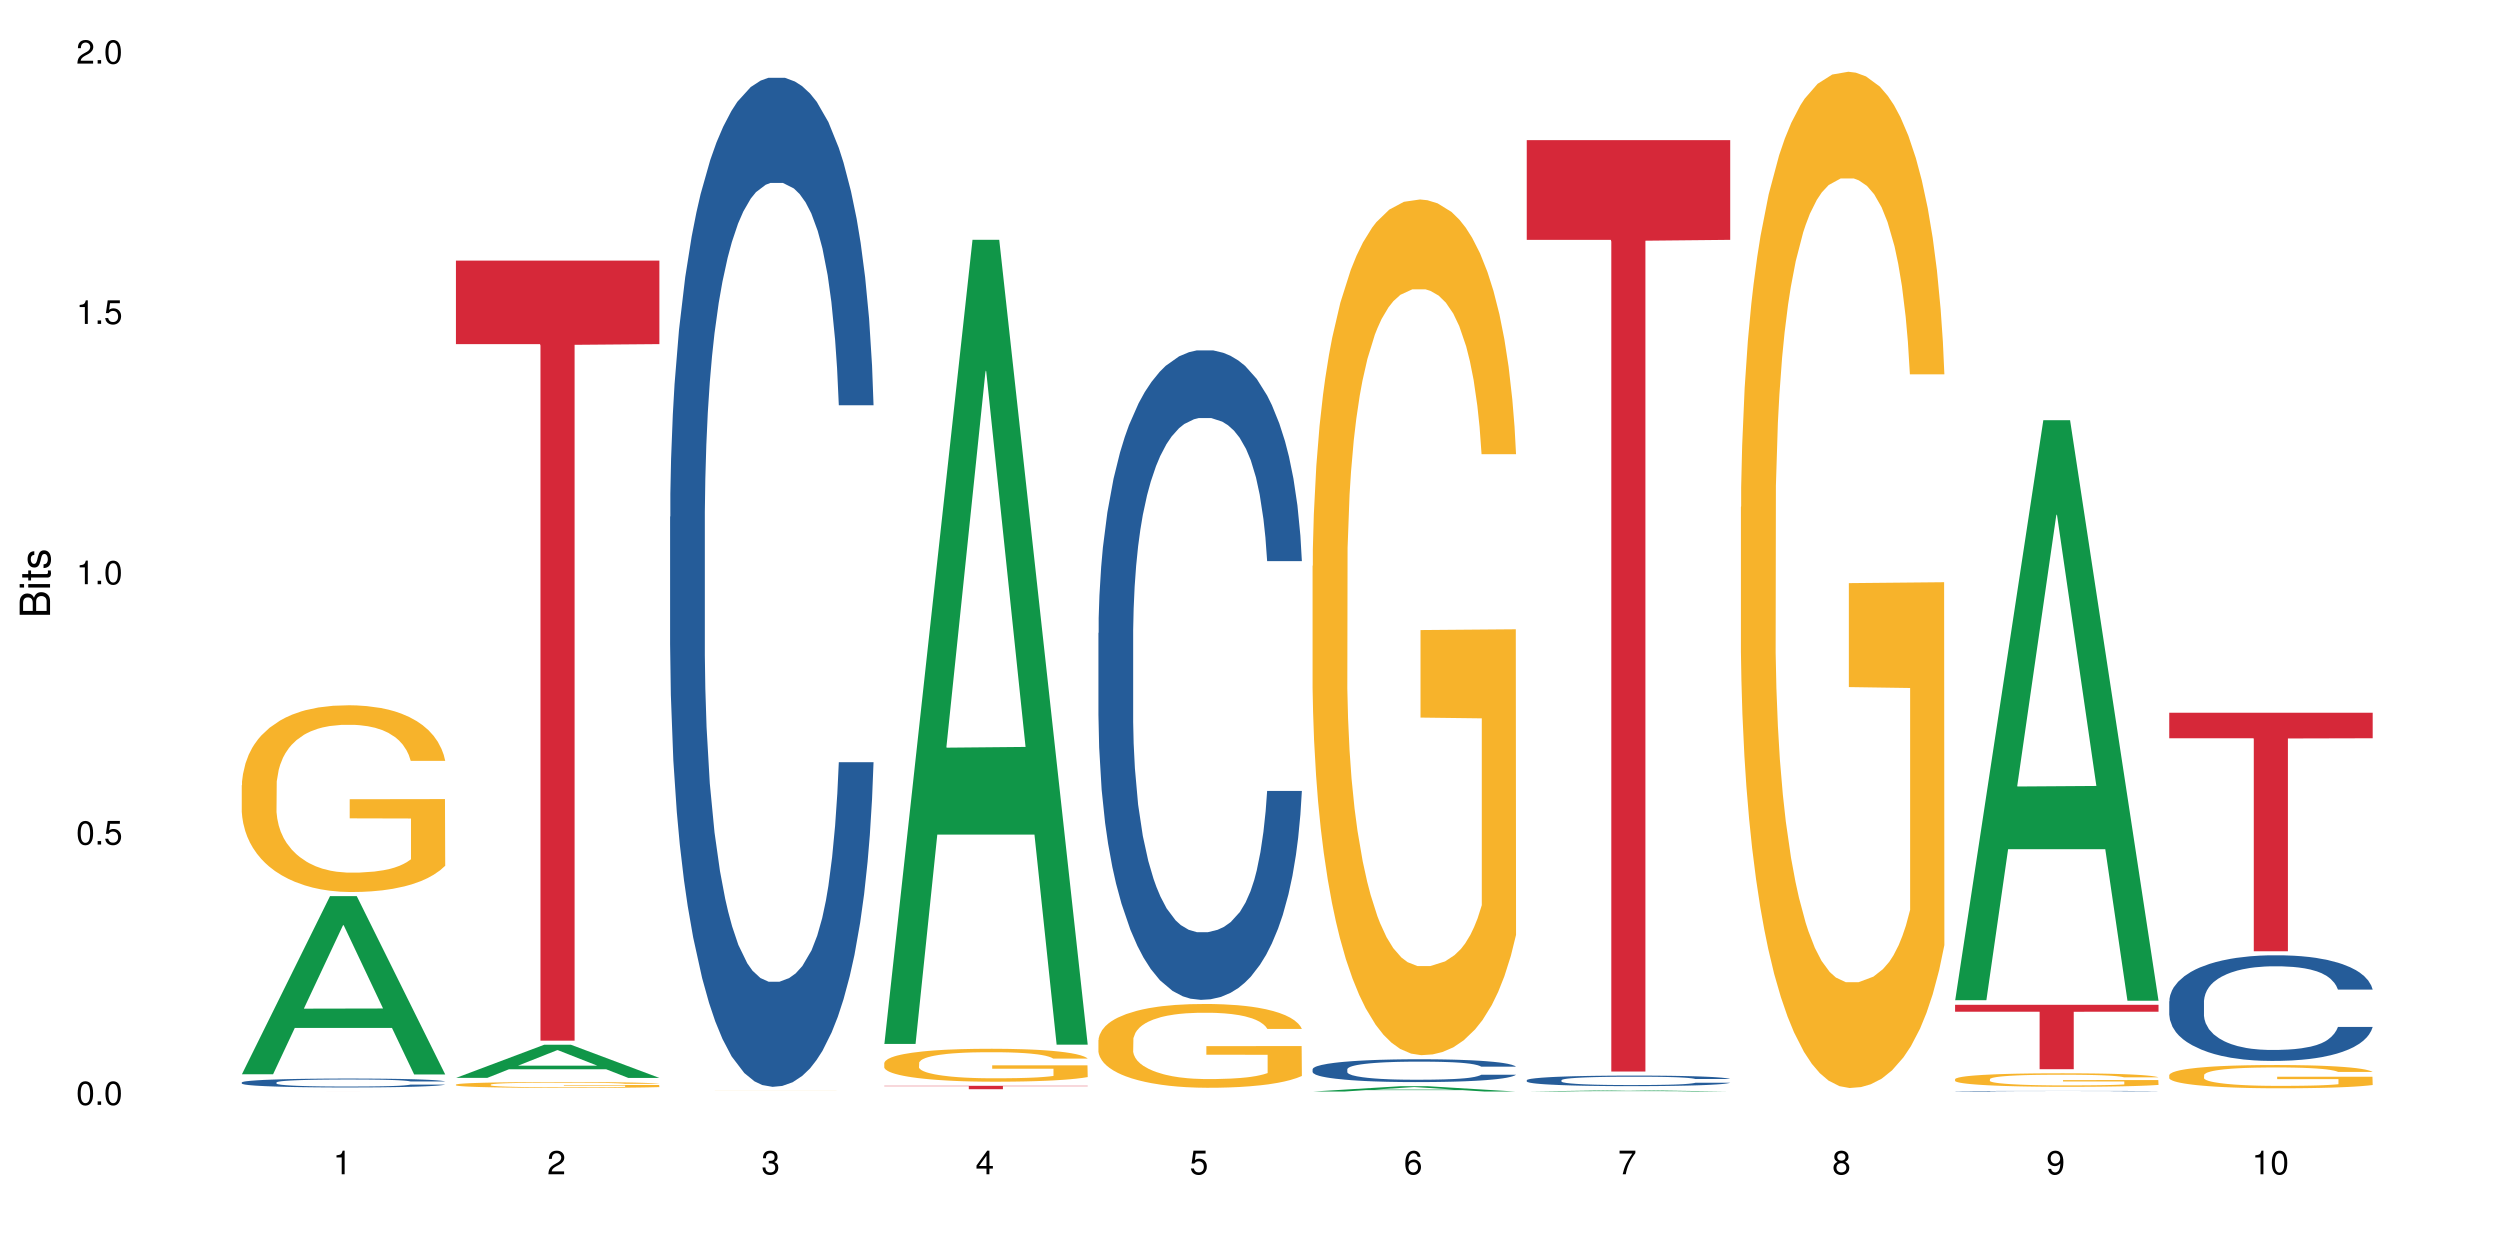 <?xml version="1.0" encoding="UTF-8"?>
<svg xmlns="http://www.w3.org/2000/svg" xmlns:xlink="http://www.w3.org/1999/xlink" width="720pt" height="360pt" viewBox="0 0 720 360" version="1.1">
<defs>
<g>
<symbol overflow="visible" id="glyph0-0">
<path style="stroke:none;" d=""/>
</symbol>
<symbol overflow="visible" id="glyph0-1">
<path style="stroke:none;" d="M 2.641 -6.797 C 2 -6.797 1.422 -6.531 1.078 -6.047 C 0.641 -5.453 0.406 -4.547 0.406 -3.297 C 0.406 -1 1.188 0.219 2.641 0.219 C 4.078 0.219 4.859 -1 4.859 -3.234 C 4.859 -4.562 4.656 -5.438 4.203 -6.047 C 3.844 -6.531 3.281 -6.797 2.641 -6.797 Z M 2.641 -6.047 C 3.547 -6.047 4 -5.125 4 -3.312 C 4 -1.375 3.562 -0.484 2.625 -0.484 C 1.734 -0.484 1.281 -1.422 1.281 -3.281 C 1.281 -5.141 1.734 -6.047 2.641 -6.047 Z M 2.641 -6.047 "/>
</symbol>
<symbol overflow="visible" id="glyph0-2">
<path style="stroke:none;" d="M 1.828 -1 L 0.828 -1 L 0.828 0 L 1.828 0 Z M 1.828 -1 "/>
</symbol>
<symbol overflow="visible" id="glyph0-3">
<path style="stroke:none;" d="M 4.562 -6.797 L 1.062 -6.797 L 0.547 -3.094 L 1.328 -3.094 C 1.719 -3.562 2.047 -3.734 2.578 -3.734 C 3.484 -3.734 4.062 -3.109 4.062 -2.094 C 4.062 -1.125 3.484 -0.531 2.578 -0.531 C 1.828 -0.531 1.375 -0.906 1.188 -1.672 L 0.328 -1.672 C 0.453 -1.109 0.547 -0.844 0.75 -0.594 C 1.125 -0.078 1.828 0.219 2.594 0.219 C 3.969 0.219 4.922 -0.781 4.922 -2.219 C 4.922 -3.562 4.031 -4.484 2.719 -4.484 C 2.25 -4.484 1.859 -4.359 1.469 -4.062 L 1.734 -5.969 L 4.562 -5.969 Z M 4.562 -6.797 "/>
</symbol>
<symbol overflow="visible" id="glyph0-4">
<path style="stroke:none;" d="M 2.484 -4.844 L 2.484 0 L 3.328 0 L 3.328 -6.797 L 2.766 -6.797 C 2.469 -5.75 2.281 -5.609 0.984 -5.453 L 0.984 -4.844 Z M 2.484 -4.844 "/>
</symbol>
<symbol overflow="visible" id="glyph0-5">
<path style="stroke:none;" d="M 4.859 -0.828 L 1.281 -0.828 C 1.359 -1.391 1.672 -1.75 2.5 -2.234 L 3.469 -2.75 C 4.406 -3.266 4.906 -3.969 4.906 -4.812 C 4.906 -5.375 4.672 -5.906 4.266 -6.266 C 3.859 -6.625 3.375 -6.797 2.719 -6.797 C 1.859 -6.797 1.219 -6.5 0.844 -5.922 C 0.609 -5.562 0.5 -5.125 0.484 -4.438 L 1.328 -4.438 C 1.359 -4.906 1.406 -5.188 1.531 -5.406 C 1.75 -5.812 2.188 -6.062 2.703 -6.062 C 3.469 -6.062 4.031 -5.516 4.031 -4.781 C 4.031 -4.25 3.719 -3.797 3.125 -3.438 L 2.234 -2.938 C 0.812 -2.141 0.406 -1.5 0.328 0 L 4.859 0 Z M 4.859 -0.828 "/>
</symbol>
<symbol overflow="visible" id="glyph0-6">
<path style="stroke:none;" d="M 2.125 -3.125 L 2.578 -3.125 C 3.516 -3.125 3.984 -2.703 3.984 -1.891 C 3.984 -1.031 3.469 -0.531 2.578 -0.531 C 1.656 -0.531 1.203 -0.984 1.156 -1.969 L 0.312 -1.969 C 0.344 -1.422 0.438 -1.078 0.609 -0.766 C 0.953 -0.109 1.625 0.219 2.547 0.219 C 3.953 0.219 4.859 -0.609 4.859 -1.906 C 4.859 -2.766 4.516 -3.25 3.703 -3.516 C 4.344 -3.766 4.656 -4.25 4.656 -4.938 C 4.656 -6.109 3.875 -6.797 2.578 -6.797 C 1.203 -6.797 0.484 -6.047 0.453 -4.609 L 1.297 -4.609 C 1.312 -5.016 1.344 -5.25 1.453 -5.453 C 1.641 -5.828 2.062 -6.062 2.594 -6.062 C 3.344 -6.062 3.797 -5.625 3.797 -4.906 C 3.797 -4.422 3.609 -4.141 3.25 -3.984 C 3.016 -3.891 2.719 -3.844 2.125 -3.844 Z M 2.125 -3.125 "/>
</symbol>
<symbol overflow="visible" id="glyph0-7">
<path style="stroke:none;" d="M 3.141 -1.625 L 3.141 0 L 3.984 0 L 3.984 -1.625 L 4.984 -1.625 L 4.984 -2.391 L 3.984 -2.391 L 3.984 -6.797 L 3.359 -6.797 L 0.266 -2.516 L 0.266 -1.625 Z M 3.141 -2.391 L 1 -2.391 L 3.141 -5.359 Z M 3.141 -2.391 "/>
</symbol>
<symbol overflow="visible" id="glyph0-8">
<path style="stroke:none;" d="M 4.781 -5.031 C 4.609 -6.141 3.891 -6.797 2.844 -6.797 C 2.094 -6.797 1.422 -6.438 1.031 -5.828 C 0.609 -5.172 0.406 -4.344 0.406 -3.094 C 0.406 -1.953 0.578 -1.234 0.984 -0.625 C 1.359 -0.078 1.953 0.219 2.703 0.219 C 3.984 0.219 4.922 -0.734 4.922 -2.078 C 4.922 -3.344 4.062 -4.234 2.844 -4.234 C 2.172 -4.234 1.641 -3.969 1.281 -3.469 C 1.281 -5.125 1.828 -6.047 2.797 -6.047 C 3.391 -6.047 3.797 -5.672 3.938 -5.031 Z M 2.734 -3.484 C 3.547 -3.484 4.062 -2.922 4.062 -2 C 4.062 -1.156 3.484 -0.531 2.703 -0.531 C 1.922 -0.531 1.328 -1.188 1.328 -2.047 C 1.328 -2.891 1.906 -3.484 2.734 -3.484 Z M 2.734 -3.484 "/>
</symbol>
<symbol overflow="visible" id="glyph0-9">
<path style="stroke:none;" d="M 4.984 -6.797 L 0.438 -6.797 L 0.438 -5.969 L 4.109 -5.969 C 2.5 -3.656 1.828 -2.234 1.328 0 L 2.219 0 C 2.594 -2.172 3.453 -4.047 4.984 -6.094 Z M 4.984 -6.797 "/>
</symbol>
<symbol overflow="visible" id="glyph0-10">
<path style="stroke:none;" d="M 3.75 -3.578 C 4.453 -4 4.688 -4.344 4.688 -4.984 C 4.688 -6.047 3.844 -6.797 2.641 -6.797 C 1.438 -6.797 0.594 -6.047 0.594 -4.984 C 0.594 -4.359 0.828 -4.016 1.516 -3.578 C 0.734 -3.203 0.359 -2.641 0.359 -1.891 C 0.359 -0.641 1.297 0.219 2.641 0.219 C 3.984 0.219 4.922 -0.641 4.922 -1.875 C 4.922 -2.641 4.531 -3.203 3.75 -3.578 Z M 2.641 -6.047 C 3.359 -6.047 3.812 -5.625 3.812 -4.969 C 3.812 -4.344 3.344 -3.922 2.641 -3.922 C 1.922 -3.922 1.453 -4.344 1.453 -4.984 C 1.453 -5.625 1.922 -6.047 2.641 -6.047 Z M 2.641 -3.203 C 3.484 -3.203 4.062 -2.672 4.062 -1.875 C 4.062 -1.062 3.484 -0.531 2.625 -0.531 C 1.797 -0.531 1.219 -1.078 1.219 -1.875 C 1.219 -2.672 1.797 -3.203 2.641 -3.203 Z M 2.641 -3.203 "/>
</symbol>
<symbol overflow="visible" id="glyph0-11">
<path style="stroke:none;" d="M 0.516 -1.547 C 0.672 -0.438 1.406 0.219 2.438 0.219 C 3.188 0.219 3.859 -0.141 4.266 -0.75 C 4.688 -1.406 4.891 -2.25 4.891 -3.484 C 4.891 -4.625 4.703 -5.359 4.312 -5.953 C 3.938 -6.5 3.344 -6.797 2.594 -6.797 C 1.297 -6.797 0.359 -5.844 0.359 -4.516 C 0.359 -3.25 1.234 -2.344 2.453 -2.344 C 3.094 -2.344 3.562 -2.578 4.016 -3.109 C 4 -1.453 3.469 -0.531 2.5 -0.531 C 1.906 -0.531 1.484 -0.906 1.359 -1.547 Z M 2.578 -6.062 C 3.375 -6.062 3.969 -5.406 3.969 -4.531 C 3.969 -3.688 3.375 -3.094 2.547 -3.094 C 1.734 -3.094 1.234 -3.672 1.234 -4.578 C 1.234 -5.438 1.797 -6.062 2.578 -6.062 Z M 2.578 -6.062 "/>
</symbol>
<symbol overflow="visible" id="glyph1-0">
<path style="stroke:none;" d=""/>
</symbol>
<symbol overflow="visible" id="glyph1-1">
<path style="stroke:none;" d="M 0 -0.953 L 0 -4.891 C 0 -5.719 -0.234 -6.344 -0.734 -6.797 C -1.188 -7.234 -1.812 -7.469 -2.5 -7.469 C -3.547 -7.469 -4.188 -7 -4.625 -5.875 C -4.984 -6.672 -5.641 -7.094 -6.531 -7.094 C -7.156 -7.094 -7.734 -6.859 -8.141 -6.391 C -8.562 -5.938 -8.75 -5.344 -8.75 -4.5 L -8.75 -0.953 Z M -4.984 -2.062 L -7.766 -2.062 L -7.766 -4.219 C -7.766 -4.844 -7.688 -5.203 -7.453 -5.5 C -7.219 -5.812 -6.859 -5.969 -6.375 -5.969 C -5.906 -5.969 -5.531 -5.812 -5.297 -5.5 C -5.062 -5.203 -4.984 -4.844 -4.984 -4.219 Z M -0.984 -2.062 L -4 -2.062 L -4 -4.781 C -4 -5.328 -3.859 -5.688 -3.578 -5.953 C -3.297 -6.219 -2.922 -6.359 -2.484 -6.359 C -2.062 -6.359 -1.688 -6.219 -1.406 -5.953 C -1.109 -5.688 -0.984 -5.328 -0.984 -4.781 Z M -0.984 -2.062 "/>
</symbol>
<symbol overflow="visible" id="glyph1-2">
<path style="stroke:none;" d="M -6.281 -1.797 L -6.281 -0.797 L 0 -0.797 L 0 -1.797 Z M -8.75 -1.797 L -8.75 -0.797 L -7.484 -0.797 L -7.484 -1.797 Z M -8.75 -1.797 "/>
</symbol>
<symbol overflow="visible" id="glyph1-3">
<path style="stroke:none;" d="M -6.281 -3.047 L -6.281 -2.016 L -8.016 -2.016 L -8.016 -1.016 L -6.281 -1.016 L -6.281 -0.172 L -5.469 -0.172 L -5.469 -1.016 L -0.719 -1.016 C -0.078 -1.016 0.281 -1.453 0.281 -2.234 C 0.281 -2.469 0.25 -2.719 0.188 -3.047 L -0.641 -3.047 C -0.609 -2.922 -0.594 -2.766 -0.594 -2.562 C -0.594 -2.141 -0.719 -2.016 -1.156 -2.016 L -5.469 -2.016 L -5.469 -3.047 Z M -6.281 -3.047 "/>
</symbol>
<symbol overflow="visible" id="glyph1-4">
<path style="stroke:none;" d="M -4.531 -5.25 C -5.766 -5.25 -6.469 -4.422 -6.469 -2.969 C -6.469 -1.516 -5.719 -0.562 -4.547 -0.562 C -3.562 -0.562 -3.094 -1.062 -2.734 -2.562 L -2.516 -3.484 C -2.344 -4.188 -2.094 -4.469 -1.625 -4.469 C -1.047 -4.469 -0.641 -3.875 -0.641 -3 C -0.641 -2.453 -0.797 -2 -1.062 -1.75 C -1.25 -1.594 -1.422 -1.531 -1.875 -1.469 L -1.875 -0.406 C -0.422 -0.453 0.281 -1.266 0.281 -2.922 C 0.281 -4.5 -0.5 -5.516 -1.719 -5.516 C -2.656 -5.516 -3.172 -4.984 -3.469 -3.734 L -3.703 -2.766 C -3.891 -1.953 -4.156 -1.609 -4.594 -1.609 C -5.172 -1.609 -5.547 -2.125 -5.547 -2.938 C -5.547 -3.75 -5.203 -4.172 -4.531 -4.203 Z M -4.531 -5.25 "/>
</symbol>
</g>
</defs>
<g id="surface96205">
<rect x="0" y="0" width="720" height="360" style="fill:rgb(100%,100%,100%);fill-opacity:1;stroke:none;"/>
<path style=" stroke:none;fill-rule:nonzero;fill:rgb(6.275%,58.824%,28.235%);fill-opacity:1;" d="M 69.629 309.398 L 69.691 309.352 L 95.047 258.086 L 102.746 258.086 L 128.223 309.445 L 119.273 309.445 L 112.887 296.039 L 84.902 296.039 L 78.645 309.398 L 69.629 309.398 L 87.598 290.492 L 110.32 290.445 L 98.988 266.477 L 98.863 266.43 L 98.738 266.574 L 87.535 290.445 L 87.598 290.492 Z M 69.629 309.398 "/>
<path style=" stroke:none;fill-rule:nonzero;fill:rgb(14.51%,36.078%,60%);fill-opacity:1;" d="M 69.629 311.742 L 69.699 311.738 L 69.699 311.684 L 69.914 311.594 L 70.414 311.48 L 70.914 311.402 L 72.203 311.266 L 73.988 311.133 L 75.848 311.027 L 77.203 310.969 L 78.418 310.922 L 81.207 310.836 L 82.992 310.789 L 84.922 310.75 L 87.281 310.711 L 88.996 310.688 L 92.852 310.648 L 95.711 310.633 L 97.926 310.625 L 102.715 310.625 L 105.574 310.637 L 107.645 310.648 L 109.93 310.668 L 111.859 310.688 L 115.219 310.738 L 118.219 310.805 L 119.578 310.84 L 121.723 310.914 L 123.367 310.984 L 124.508 311.047 L 125.797 311.133 L 126.938 311.238 L 127.797 311.355 L 128.223 311.457 L 118.219 311.457 L 117.719 311.363 L 117.148 311.289 L 116.078 311.195 L 115.004 311.129 L 113.504 311.059 L 112.148 311.016 L 110.289 310.969 L 108.645 310.941 L 106.93 310.922 L 105.285 310.906 L 102.141 310.895 L 98.5 310.895 L 97.141 310.898 L 94.355 310.918 L 92.852 310.934 L 90.711 310.965 L 89.207 310.996 L 87.422 311.043 L 86.207 311.082 L 84.707 311.145 L 83.637 311.199 L 82.422 311.273 L 81.707 311.332 L 81.062 311.398 L 80.492 311.477 L 80.062 311.559 L 79.777 311.645 L 79.633 311.73 L 79.633 312.09 L 79.777 312.176 L 80.133 312.273 L 81.062 312.418 L 82.422 312.539 L 83.992 312.641 L 85.492 312.711 L 86.352 312.742 L 87.492 312.777 L 89.281 312.824 L 91.852 312.871 L 93.352 312.891 L 95.641 312.91 L 97.996 312.918 L 101.141 312.918 L 103.93 312.91 L 105.785 312.898 L 107.715 312.879 L 110.359 312.84 L 112.004 312.801 L 113.434 312.758 L 114.504 312.715 L 115.219 312.676 L 116.293 312.605 L 117.148 312.523 L 117.793 312.441 L 118.219 312.363 L 128.223 312.363 L 127.797 312.457 L 127.152 312.547 L 126.508 312.617 L 125.508 312.699 L 124.367 312.77 L 122.723 312.852 L 121.363 312.906 L 119.578 312.965 L 117.934 313.008 L 116.148 313.047 L 113.504 313.094 L 111.789 313.117 L 109.93 313.141 L 107.715 313.16 L 104.93 313.176 L 101.93 313.184 L 99.141 313.188 L 96.141 313.184 L 93.926 313.172 L 90.996 313.152 L 87.352 313.109 L 84.707 313.066 L 82.633 313.02 L 80.848 312.973 L 78.848 312.91 L 76.273 312.809 L 74.703 312.727 L 73.633 312.664 L 72.418 312.57 L 71.559 312.488 L 70.559 312.359 L 69.844 312.191 L 69.629 312.062 Z M 69.629 311.742 "/>
<path style=" stroke:none;fill-rule:nonzero;fill:rgb(96.863%,70.196%,16.863%);fill-opacity:1;" d="M 69.629 226.152 L 69.699 226.102 L 69.699 225.121 L 69.988 222.91 L 70.703 219.863 L 71.629 217.359 L 72.629 215.395 L 73.273 214.363 L 74.344 212.887 L 75.273 211.809 L 77.633 209.598 L 80.633 207.535 L 82.277 206.648 L 84.137 205.812 L 86.777 204.883 L 87.992 204.535 L 91.711 203.75 L 95.926 203.262 L 100.57 203.113 L 102.715 203.16 L 105.645 203.359 L 109.645 203.898 L 111.934 204.391 L 113.719 204.883 L 115.578 205.52 L 117.863 206.504 L 120.008 207.68 L 121.723 208.859 L 123.438 210.332 L 124.867 211.906 L 126.082 213.625 L 127.152 215.688 L 127.797 217.406 L 128.223 219.129 L 118.293 219.129 L 117.719 217.406 L 117.078 216.082 L 116.004 214.461 L 114.934 213.281 L 113.863 212.348 L 111.859 211.07 L 110.145 210.285 L 108.004 209.598 L 105.93 209.156 L 103.57 208.859 L 102.141 208.762 L 98.355 208.762 L 94.926 209.105 L 92.926 209.5 L 91.496 209.891 L 89.496 210.629 L 88.281 211.219 L 87.566 211.609 L 85.422 213.133 L 83.992 214.508 L 83.207 215.441 L 82.207 216.918 L 81.492 218.242 L 80.707 220.207 L 80.277 221.684 L 79.703 225.023 L 79.633 233.863 L 79.848 235.73 L 80.277 237.746 L 80.848 239.516 L 81.707 241.383 L 82.562 242.805 L 84.062 244.723 L 85.352 246 L 86.352 246.836 L 88.281 248.16 L 89.066 248.602 L 90.922 249.488 L 92.852 250.176 L 95.211 250.766 L 96.996 251.059 L 99.855 251.305 L 103.5 251.305 L 107.789 251.012 L 110.504 250.617 L 112.359 250.223 L 113.574 249.879 L 115.078 249.34 L 116.148 248.848 L 117.148 248.309 L 118.363 247.473 L 118.363 235.73 L 100.715 235.684 L 100.715 230.18 L 128.152 230.133 L 128.223 249.34 L 126.723 250.668 L 124.867 251.945 L 123.078 252.926 L 121.223 253.762 L 118.578 254.695 L 116.434 255.285 L 113.148 255.973 L 110.145 256.414 L 107 256.707 L 104.215 256.855 L 100.93 256.906 L 97.996 256.809 L 94.855 256.512 L 92.352 256.121 L 90.066 255.629 L 87.781 254.988 L 84.922 253.957 L 83.062 253.121 L 81.133 252.09 L 79.203 250.863 L 77.488 249.535 L 76.348 248.504 L 75.203 247.324 L 73.988 245.852 L 72.844 244.18 L 71.988 242.66 L 71.203 240.938 L 70.629 239.316 L 70.059 237.109 L 69.773 235.34 L 69.629 233.816 Z M 69.629 226.152 "/>
<path style=" stroke:none;fill-rule:nonzero;fill:rgb(83.922%,15.686%,22.353%);fill-opacity:1;" d="M 69.629 314.367 L 128.223 314.367 L 103.805 314.367 L 103.805 314.371 L 93.98 314.371 L 93.98 314.367 Z M 69.629 314.367 "/>
<path style=" stroke:none;fill-rule:nonzero;fill:rgb(6.275%,58.824%,28.235%);fill-opacity:1;" d="M 131.309 310.434 L 131.371 310.426 L 156.727 300.887 L 164.426 300.887 L 189.902 310.441 L 180.953 310.441 L 174.566 307.949 L 146.582 307.949 L 140.324 310.434 L 131.309 310.434 L 149.273 306.918 L 172 306.906 L 160.668 302.449 L 160.543 302.441 L 160.418 302.465 L 149.211 306.906 L 149.273 306.918 Z M 131.309 310.434 "/>
<path style=" stroke:none;fill-rule:nonzero;fill:rgb(96.863%,70.196%,16.863%);fill-opacity:1;" d="M 131.309 312.352 L 131.379 312.348 L 131.379 312.32 L 131.664 312.25 L 132.379 312.152 L 133.309 312.074 L 134.309 312.012 L 134.953 311.977 L 136.023 311.934 L 136.953 311.898 L 139.312 311.828 L 142.312 311.762 L 143.957 311.734 L 145.812 311.707 L 148.457 311.68 L 149.672 311.668 L 153.391 311.645 L 157.605 311.629 L 162.25 311.621 L 164.395 311.625 L 167.324 311.629 L 171.324 311.648 L 173.613 311.664 L 175.398 311.68 L 177.254 311.699 L 179.543 311.73 L 181.688 311.766 L 183.402 311.805 L 185.117 311.852 L 186.547 311.902 L 187.762 311.953 L 188.832 312.02 L 189.477 312.074 L 189.902 312.129 L 179.973 312.129 L 179.398 312.074 L 178.758 312.031 L 177.684 311.98 L 176.613 311.945 L 175.539 311.914 L 173.539 311.875 L 171.824 311.848 L 169.68 311.828 L 167.609 311.812 L 165.25 311.805 L 163.82 311.801 L 160.035 311.801 L 156.605 311.812 L 154.605 311.824 L 153.176 311.836 L 151.172 311.859 L 149.957 311.879 L 149.246 311.891 L 147.102 311.941 L 145.672 311.984 L 144.887 312.012 L 143.887 312.059 L 143.172 312.102 L 142.383 312.164 L 141.957 312.211 L 141.383 312.316 L 141.312 312.594 L 141.527 312.652 L 141.957 312.719 L 142.527 312.773 L 143.387 312.832 L 144.242 312.879 L 145.742 312.938 L 147.027 312.977 L 148.031 313.004 L 149.957 313.047 L 150.746 313.062 L 152.602 313.09 L 154.531 313.109 L 156.891 313.129 L 158.676 313.137 L 161.535 313.145 L 165.18 313.145 L 169.469 313.137 L 172.184 313.125 L 174.039 313.113 L 175.254 313.102 L 176.754 313.086 L 177.828 313.07 L 178.828 313.051 L 180.043 313.023 L 180.043 312.652 L 162.391 312.652 L 162.391 312.477 L 189.832 312.477 L 189.902 313.086 L 188.402 313.125 L 186.547 313.168 L 184.758 313.199 L 182.902 313.223 L 180.258 313.254 L 178.113 313.273 L 174.824 313.293 L 171.824 313.309 L 168.68 313.316 L 165.895 313.32 L 162.605 313.324 L 159.676 313.32 L 156.531 313.312 L 154.031 313.297 L 151.746 313.281 L 149.457 313.262 L 146.602 313.23 L 144.742 313.203 L 142.812 313.172 L 140.883 313.133 L 139.168 313.09 L 138.027 313.059 L 136.883 313.02 L 135.668 312.973 L 134.523 312.922 L 133.668 312.871 L 132.879 312.82 L 132.309 312.766 L 131.738 312.699 L 131.453 312.641 L 131.309 312.594 Z M 131.309 312.352 "/>
<path style=" stroke:none;fill-rule:nonzero;fill:rgb(83.922%,15.686%,22.353%);fill-opacity:1;" d="M 131.309 75.051 L 189.902 75.051 L 189.902 99.102 L 165.484 99.312 L 165.484 299.707 L 155.656 299.707 L 155.656 99.523 L 155.516 99.102 L 131.309 99.102 Z M 131.309 75.051 "/>
<path style=" stroke:none;fill-rule:nonzero;fill:rgb(14.51%,36.078%,60%);fill-opacity:1;" d="M 192.988 148.855 L 193.059 148.59 L 193.059 142.211 L 193.273 132.117 L 193.773 119.367 L 194.273 110.602 L 195.559 94.93 L 197.348 79.789 L 199.203 68.102 L 200.562 61.191 L 201.777 55.879 L 204.562 46.051 L 206.352 41.004 L 208.281 36.488 L 210.637 31.973 L 212.352 29.316 L 216.211 25.066 L 219.07 23.207 L 221.285 22.41 L 226.074 22.41 L 228.93 23.473 L 231.004 24.801 L 233.289 26.926 L 235.219 29.316 L 238.578 35.16 L 241.578 42.598 L 242.938 46.848 L 245.082 55.082 L 246.723 63.051 L 247.867 69.961 L 249.152 79.789 L 250.297 91.742 L 251.152 105.289 L 251.582 116.711 L 241.578 116.711 L 241.078 106.086 L 240.508 97.852 L 239.434 86.961 L 238.363 79.258 L 236.863 71.555 L 235.504 66.508 L 233.648 61.457 L 232.004 58.27 L 230.289 55.879 L 228.645 54.285 L 225.5 52.691 L 221.855 52.691 L 220.5 53.223 L 217.711 55.348 L 216.211 57.207 L 214.066 60.926 L 212.566 64.379 L 210.781 69.695 L 209.566 74.211 L 208.066 81.117 L 206.992 87.227 L 205.777 95.992 L 205.062 102.633 L 204.422 110.07 L 203.848 118.836 L 203.422 128.133 L 203.133 137.961 L 202.992 147.523 L 202.992 188.699 L 203.133 198.262 L 203.492 209.418 L 204.422 225.621 L 205.777 239.703 L 207.352 250.859 L 208.852 258.828 L 209.707 262.547 L 210.852 266.797 L 212.637 272.109 L 215.211 277.422 L 216.711 279.547 L 219 281.672 L 221.355 282.734 L 224.5 282.734 L 227.289 281.672 L 229.145 280.344 L 231.074 278.219 L 233.719 273.703 L 235.363 269.453 L 236.793 264.406 L 237.863 259.359 L 238.578 255.109 L 239.648 246.875 L 240.508 237.844 L 241.148 228.543 L 241.578 219.512 L 251.582 219.512 L 251.152 230.137 L 250.512 240.5 L 249.867 248.203 L 248.867 257.5 L 247.723 265.734 L 246.082 275.031 L 244.723 281.141 L 242.938 287.781 L 241.293 292.828 L 239.508 297.344 L 236.863 302.656 L 235.148 305.312 L 233.289 307.703 L 231.074 309.828 L 228.289 311.688 L 225.285 312.75 L 222.5 313.016 L 219.5 312.484 L 217.285 311.422 L 214.352 309.031 L 210.711 304.25 L 208.066 299.203 L 205.992 294.156 L 204.207 288.844 L 202.207 281.672 L 199.633 269.984 L 198.062 260.953 L 196.988 253.516 L 195.773 243.156 L 194.918 233.859 L 193.918 218.98 L 193.203 200.121 L 192.988 185.512 Z M 192.988 148.855 "/>
<path style=" stroke:none;fill-rule:nonzero;fill:rgb(96.863%,70.196%,16.863%);fill-opacity:1;" d="M 192.988 314.199 L 205.637 314.199 L 207.492 314.195 L 238.934 314.195 L 241.223 314.199 L 251.582 314.199 L 202.992 314.199 L 241.723 314.199 L 224.07 314.199 L 251.582 314.199 L 246.438 314.199 L 244.578 314.203 L 206.422 314.203 L 204.492 314.199 Z M 192.988 314.199 "/>
<path style=" stroke:none;fill-rule:nonzero;fill:rgb(6.275%,58.824%,28.235%);fill-opacity:1;" d="M 254.668 300.648 L 254.73 300.43 L 280.082 69.07 L 287.781 69.07 L 313.262 300.863 L 304.309 300.863 L 297.926 240.359 L 269.941 240.359 L 263.68 300.648 L 254.668 300.648 L 272.633 215.328 L 295.359 215.113 L 284.027 106.941 L 283.902 106.723 L 283.777 107.375 L 272.57 215.113 L 272.633 215.328 Z M 254.668 300.648 "/>
<path style=" stroke:none;fill-rule:nonzero;fill:rgb(96.863%,70.196%,16.863%);fill-opacity:1;" d="M 254.668 306.109 L 254.738 306.102 L 254.738 305.926 L 255.023 305.539 L 255.738 305 L 256.668 304.559 L 257.668 304.211 L 258.312 304.027 L 259.383 303.77 L 260.312 303.578 L 262.672 303.188 L 265.672 302.824 L 267.316 302.668 L 269.172 302.52 L 271.816 302.355 L 273.031 302.297 L 276.746 302.156 L 280.965 302.07 L 285.609 302.043 L 287.75 302.055 L 290.68 302.086 L 294.684 302.184 L 296.969 302.27 L 298.758 302.355 L 300.613 302.469 L 302.902 302.641 L 305.043 302.852 L 306.758 303.059 L 308.473 303.32 L 309.902 303.598 L 311.117 303.898 L 312.191 304.262 L 312.832 304.566 L 313.262 304.871 L 303.328 304.871 L 302.758 304.566 L 302.113 304.332 L 301.043 304.047 L 299.973 303.84 L 298.898 303.672 L 296.898 303.449 L 295.184 303.309 L 293.039 303.188 L 290.969 303.109 L 288.609 303.059 L 287.18 303.043 L 283.395 303.043 L 279.961 303.102 L 277.961 303.172 L 276.531 303.242 L 274.531 303.371 L 273.316 303.473 L 272.602 303.543 L 270.457 303.812 L 269.031 304.055 L 268.242 304.219 L 267.242 304.48 L 266.527 304.715 L 265.742 305.059 L 265.312 305.32 L 264.742 305.91 L 264.672 307.469 L 264.887 307.801 L 265.312 308.156 L 265.887 308.465 L 266.742 308.797 L 267.602 309.047 L 269.102 309.387 L 270.387 309.609 L 271.387 309.758 L 273.316 309.992 L 274.102 310.07 L 275.961 310.227 L 277.891 310.348 L 280.25 310.449 L 282.035 310.504 L 284.895 310.547 L 288.539 310.547 L 292.824 310.496 L 295.539 310.426 L 297.398 310.355 L 298.613 310.297 L 300.113 310.199 L 301.188 310.113 L 302.188 310.02 L 303.402 309.871 L 303.402 307.801 L 285.75 307.789 L 285.75 306.82 L 313.191 306.812 L 313.262 310.199 L 311.762 310.434 L 309.902 310.66 L 308.117 310.832 L 306.258 310.98 L 303.617 311.145 L 301.473 311.25 L 298.184 311.371 L 295.184 311.449 L 292.039 311.5 L 289.254 311.527 L 285.965 311.535 L 283.035 311.516 L 279.891 311.465 L 277.391 311.395 L 275.105 311.309 L 272.816 311.195 L 269.957 311.016 L 268.102 310.867 L 266.172 310.684 L 264.242 310.469 L 262.527 310.234 L 261.383 310.051 L 260.242 309.844 L 259.027 309.586 L 257.883 309.289 L 257.023 309.02 L 256.238 308.719 L 255.668 308.434 L 255.094 308.043 L 254.809 307.73 L 254.668 307.461 Z M 254.668 306.109 "/>
<path style=" stroke:none;fill-rule:nonzero;fill:rgb(83.922%,15.686%,22.353%);fill-opacity:1;" d="M 254.668 312.715 L 313.262 312.715 L 313.262 312.82 L 288.84 312.82 L 288.84 313.695 L 279.016 313.695 L 279.016 312.82 L 254.668 312.82 Z M 254.668 312.715 "/>
<path style=" stroke:none;fill-rule:nonzero;fill:rgb(14.51%,36.078%,60%);fill-opacity:1;" d="M 316.348 182.301 L 316.418 182.133 L 316.418 178.027 L 316.633 171.531 L 317.133 163.324 L 317.633 157.68 L 318.918 147.594 L 320.703 137.848 L 322.562 130.324 L 323.922 125.879 L 325.137 122.461 L 327.922 116.133 L 329.707 112.887 L 331.637 109.98 L 333.996 107.074 L 335.711 105.363 L 339.57 102.629 L 342.43 101.43 L 344.645 100.918 L 349.43 100.918 L 352.289 101.602 L 354.363 102.457 L 356.648 103.824 L 358.578 105.363 L 361.938 109.125 L 364.938 113.91 L 366.293 116.648 L 368.438 121.949 L 370.082 127.078 L 371.227 131.523 L 372.512 137.848 L 373.656 145.543 L 374.512 154.262 L 374.941 161.613 L 364.938 161.613 L 364.438 154.773 L 363.867 149.477 L 362.793 142.465 L 361.723 137.508 L 360.223 132.547 L 358.863 129.301 L 357.004 126.051 L 355.363 124 L 353.648 122.461 L 352.004 121.434 L 348.859 120.41 L 345.215 120.41 L 343.855 120.75 L 341.07 122.117 L 339.57 123.316 L 337.426 125.711 L 335.926 127.934 L 334.141 131.352 L 332.926 134.258 L 331.422 138.703 L 330.352 142.637 L 329.137 148.277 L 328.422 152.551 L 327.777 157.34 L 327.207 162.98 L 326.777 168.965 L 326.492 175.293 L 326.352 181.445 L 326.352 207.949 L 326.492 214.102 L 326.852 221.285 L 327.777 231.715 L 329.137 240.773 L 330.707 247.957 L 332.211 253.086 L 333.066 255.48 L 334.211 258.215 L 335.996 261.633 L 338.57 265.055 L 340.07 266.422 L 342.355 267.789 L 344.715 268.473 L 347.859 268.473 L 350.645 267.789 L 352.504 266.934 L 354.434 265.566 L 357.078 262.66 L 358.719 259.926 L 360.148 256.676 L 361.223 253.426 L 361.938 250.691 L 363.008 245.391 L 363.867 239.578 L 364.508 233.594 L 364.938 227.781 L 374.941 227.781 L 374.512 234.621 L 373.871 241.289 L 373.227 246.246 L 372.227 252.23 L 371.082 257.531 L 369.438 263.516 L 368.082 267.449 L 366.293 271.723 L 364.652 274.969 L 362.863 277.875 L 360.223 281.297 L 358.508 283.008 L 356.648 284.543 L 354.434 285.914 L 351.645 287.109 L 348.645 287.793 L 345.859 287.965 L 342.855 287.621 L 340.641 286.938 L 337.711 285.398 L 334.066 282.32 L 331.422 279.074 L 329.352 275.824 L 327.566 272.406 L 325.562 267.789 L 322.992 260.266 L 321.418 254.453 L 320.348 249.664 L 319.133 242.996 L 318.273 237.016 L 317.273 227.438 L 316.559 215.301 L 316.348 205.895 Z M 316.348 182.301 "/>
<path style=" stroke:none;fill-rule:nonzero;fill:rgb(96.863%,70.196%,16.863%);fill-opacity:1;" d="M 316.348 299.48 L 316.418 299.461 L 316.418 299.02 L 316.703 298.027 L 317.418 296.66 L 318.348 295.535 L 319.348 294.656 L 319.992 294.191 L 321.062 293.531 L 321.992 293.047 L 324.348 292.055 L 327.352 291.129 L 328.992 290.73 L 330.852 290.355 L 333.496 289.938 L 334.711 289.781 L 338.426 289.43 L 342.641 289.211 L 347.289 289.145 L 349.43 289.164 L 352.359 289.254 L 356.363 289.496 L 358.648 289.719 L 360.434 289.938 L 362.293 290.223 L 364.578 290.664 L 366.723 291.195 L 368.438 291.723 L 370.152 292.383 L 371.582 293.09 L 372.797 293.859 L 373.871 294.785 L 374.512 295.559 L 374.941 296.328 L 365.008 296.328 L 364.438 295.559 L 363.793 294.965 L 362.723 294.234 L 361.648 293.707 L 360.578 293.289 L 358.578 292.715 L 356.863 292.363 L 354.719 292.055 L 352.645 291.855 L 350.289 291.723 L 348.859 291.68 L 345.07 291.68 L 341.641 291.832 L 339.641 292.008 L 338.211 292.188 L 336.211 292.516 L 334.996 292.781 L 334.281 292.957 L 332.137 293.641 L 330.707 294.258 L 329.922 294.676 L 328.922 295.336 L 328.207 295.934 L 327.422 296.812 L 326.992 297.477 L 326.422 298.973 L 326.352 302.941 L 326.562 303.781 L 326.992 304.684 L 327.566 305.477 L 328.422 306.312 L 329.281 306.953 L 330.781 307.812 L 332.066 308.387 L 333.066 308.762 L 334.996 309.355 L 335.781 309.555 L 337.641 309.953 L 339.57 310.262 L 341.93 310.523 L 343.715 310.656 L 346.574 310.766 L 350.219 310.766 L 354.504 310.633 L 357.219 310.457 L 359.078 310.281 L 360.293 310.129 L 361.793 309.887 L 362.863 309.664 L 363.867 309.422 L 365.078 309.047 L 365.078 303.781 L 347.43 303.758 L 347.43 301.289 L 374.871 301.266 L 374.941 309.887 L 373.441 310.48 L 371.582 311.055 L 369.797 311.492 L 367.938 311.867 L 365.293 312.289 L 363.152 312.551 L 359.863 312.859 L 356.863 313.059 L 353.719 313.191 L 350.93 313.258 L 347.645 313.281 L 344.715 313.234 L 341.57 313.102 L 339.07 312.926 L 336.781 312.707 L 334.496 312.418 L 331.637 311.957 L 329.781 311.582 L 327.852 311.121 L 325.922 310.57 L 324.207 309.973 L 323.062 309.512 L 321.918 308.98 L 320.703 308.32 L 319.562 307.57 L 318.703 306.887 L 317.918 306.117 L 317.348 305.387 L 316.773 304.398 L 316.488 303.602 L 316.348 302.922 Z M 316.348 299.48 "/>
<path style=" stroke:none;fill-rule:nonzero;fill:rgb(6.275%,58.824%,28.235%);fill-opacity:1;" d="M 378.023 314.371 L 378.086 314.367 L 403.441 312.824 L 411.141 312.824 L 436.621 314.371 L 427.668 314.371 L 421.281 313.965 L 393.301 313.965 L 387.039 314.371 L 378.023 314.371 L 395.992 313.801 L 418.715 313.797 L 407.387 313.074 L 407.262 313.074 L 407.137 313.078 L 395.93 313.797 L 395.992 313.801 Z M 378.023 314.371 "/>
<path style=" stroke:none;fill-rule:nonzero;fill:rgb(14.51%,36.078%,60%);fill-opacity:1;" d="M 378.023 307.93 L 378.098 307.926 L 378.098 307.781 L 378.312 307.551 L 378.812 307.266 L 379.312 307.066 L 380.598 306.711 L 382.383 306.367 L 384.242 306.105 L 385.602 305.949 L 386.812 305.828 L 389.602 305.605 L 391.387 305.492 L 393.316 305.391 L 395.676 305.289 L 397.391 305.227 L 401.25 305.133 L 404.105 305.09 L 406.324 305.07 L 411.109 305.07 L 413.969 305.094 L 416.039 305.125 L 418.328 305.172 L 420.258 305.227 L 423.613 305.359 L 426.617 305.527 L 427.973 305.625 L 430.117 305.809 L 431.762 305.988 L 432.906 306.145 L 434.191 306.367 L 435.336 306.641 L 436.191 306.945 L 436.621 307.203 L 426.617 307.203 L 426.117 306.965 L 425.543 306.777 L 424.473 306.531 L 423.402 306.355 L 421.898 306.184 L 420.543 306.066 L 418.684 305.953 L 417.039 305.883 L 415.324 305.828 L 413.684 305.793 L 410.539 305.754 L 406.895 305.754 L 405.535 305.77 L 402.75 305.816 L 401.25 305.859 L 399.105 305.941 L 397.605 306.02 L 395.816 306.141 L 394.602 306.242 L 393.102 306.398 L 392.031 306.535 L 390.816 306.734 L 390.102 306.887 L 389.457 307.055 L 388.887 307.25 L 388.457 307.461 L 388.172 307.684 L 388.027 307.902 L 388.027 308.832 L 388.172 309.047 L 388.531 309.301 L 389.457 309.668 L 390.816 309.984 L 392.387 310.238 L 393.891 310.418 L 394.746 310.5 L 395.891 310.598 L 397.676 310.719 L 400.25 310.84 L 401.75 310.887 L 404.035 310.934 L 406.395 310.957 L 409.539 310.957 L 412.324 310.934 L 414.184 310.902 L 416.113 310.855 L 418.758 310.754 L 420.398 310.656 L 421.828 310.543 L 422.902 310.43 L 423.613 310.332 L 424.688 310.148 L 425.543 309.941 L 426.188 309.734 L 426.617 309.527 L 436.621 309.527 L 436.191 309.77 L 435.547 310.004 L 434.906 310.176 L 433.906 310.387 L 432.762 310.574 L 431.117 310.785 L 429.762 310.922 L 427.973 311.074 L 426.332 311.188 L 424.543 311.289 L 421.898 311.41 L 420.184 311.469 L 418.328 311.523 L 416.113 311.57 L 413.324 311.613 L 410.324 311.637 L 407.539 311.645 L 404.535 311.633 L 402.32 311.605 L 399.391 311.555 L 395.746 311.445 L 393.102 311.332 L 391.031 311.215 L 389.242 311.098 L 387.242 310.934 L 384.672 310.672 L 383.098 310.465 L 382.027 310.297 L 380.812 310.062 L 379.953 309.852 L 378.953 309.516 L 378.238 309.09 L 378.023 308.758 Z M 378.023 307.93 "/>
<path style=" stroke:none;fill-rule:nonzero;fill:rgb(96.863%,70.196%,16.863%);fill-opacity:1;" d="M 378.023 163 L 378.098 162.773 L 378.098 158.273 L 378.383 148.145 L 379.098 134.191 L 380.027 122.715 L 381.027 113.711 L 381.668 108.984 L 382.742 102.23 L 383.672 97.281 L 386.027 87.152 L 389.031 77.699 L 390.672 73.648 L 392.531 69.824 L 395.176 65.547 L 396.391 63.973 L 400.105 60.371 L 404.32 58.121 L 408.965 57.445 L 411.109 57.668 L 414.039 58.57 L 418.043 61.047 L 420.328 63.297 L 422.113 65.547 L 423.973 68.473 L 426.258 72.973 L 428.402 78.375 L 430.117 83.777 L 431.832 90.527 L 433.262 97.73 L 434.477 105.609 L 435.547 115.062 L 436.191 122.938 L 436.621 130.816 L 426.688 130.816 L 426.117 122.938 L 425.473 116.863 L 424.402 109.434 L 423.328 104.031 L 422.258 99.758 L 420.258 93.906 L 418.543 90.305 L 416.398 87.152 L 414.324 85.129 L 411.969 83.777 L 410.539 83.328 L 406.75 83.328 L 403.32 84.902 L 401.32 86.703 L 399.891 88.504 L 397.891 91.879 L 396.676 94.578 L 395.961 96.379 L 393.816 103.359 L 392.387 109.66 L 391.602 113.938 L 390.602 120.688 L 389.887 126.766 L 389.102 135.766 L 388.672 142.52 L 388.102 157.824 L 388.027 198.336 L 388.242 206.887 L 388.672 216.117 L 389.242 224.219 L 390.102 232.77 L 390.961 239.297 L 392.461 248.074 L 393.746 253.926 L 394.746 257.754 L 396.676 263.828 L 397.461 265.855 L 399.32 269.906 L 401.25 273.059 L 403.605 275.758 L 405.395 277.109 L 408.25 278.234 L 411.895 278.234 L 416.184 276.883 L 418.898 275.082 L 420.758 273.281 L 421.973 271.707 L 423.473 269.23 L 424.543 266.98 L 425.543 264.504 L 426.758 260.68 L 426.758 206.887 L 409.109 206.664 L 409.109 181.457 L 436.551 181.23 L 436.621 269.23 L 435.121 275.309 L 433.262 281.16 L 431.477 285.66 L 429.617 289.488 L 426.973 293.762 L 424.828 296.465 L 421.543 299.613 L 418.543 301.641 L 415.398 302.992 L 412.609 303.668 L 409.324 303.891 L 406.395 303.441 L 403.25 302.09 L 400.75 300.289 L 398.461 298.039 L 396.176 295.113 L 393.316 290.387 L 391.461 286.562 L 389.531 281.836 L 387.602 276.207 L 385.887 270.133 L 384.742 265.406 L 383.598 260.004 L 382.383 253.25 L 381.242 245.598 L 380.383 238.621 L 379.598 230.746 L 379.027 223.316 L 378.453 213.191 L 378.168 205.086 L 378.023 198.109 Z M 378.023 163 "/>
<path style=" stroke:none;fill-rule:nonzero;fill:rgb(6.275%,58.824%,28.235%);fill-opacity:1;" d="M 439.703 314.371 L 439.766 314.371 L 465.121 313.988 L 472.82 313.988 L 498.301 314.371 L 489.348 314.371 L 482.961 314.27 L 454.98 314.27 L 448.719 314.371 L 439.703 314.371 L 457.672 314.23 L 480.395 314.23 L 469.066 314.051 L 468.812 314.051 L 457.609 314.23 L 457.672 314.23 Z M 439.703 314.371 "/>
<path style=" stroke:none;fill-rule:nonzero;fill:rgb(14.51%,36.078%,60%);fill-opacity:1;" d="M 439.703 311.094 L 439.777 311.09 L 439.777 311.023 L 439.988 310.918 L 440.492 310.785 L 440.992 310.691 L 442.277 310.531 L 444.062 310.371 L 445.922 310.25 L 447.277 310.176 L 448.492 310.121 L 451.281 310.02 L 453.066 309.965 L 454.996 309.918 L 457.355 309.871 L 459.07 309.844 L 462.93 309.801 L 465.785 309.781 L 468 309.773 L 472.789 309.773 L 475.648 309.781 L 477.719 309.797 L 480.008 309.82 L 481.938 309.844 L 485.293 309.906 L 488.297 309.984 L 489.652 310.027 L 491.797 310.113 L 493.441 310.195 L 494.582 310.27 L 495.871 310.371 L 497.012 310.496 L 497.871 310.637 L 498.301 310.758 L 488.297 310.758 L 487.797 310.645 L 487.223 310.559 L 486.152 310.445 L 485.078 310.367 L 483.578 310.285 L 482.223 310.23 L 480.363 310.18 L 478.719 310.145 L 477.004 310.121 L 475.363 310.105 L 472.219 310.09 L 468.574 310.09 L 467.215 310.094 L 464.43 310.117 L 462.93 310.137 L 460.785 310.176 L 459.285 310.211 L 457.496 310.266 L 456.281 310.312 L 454.781 310.387 L 453.711 310.449 L 452.496 310.539 L 451.781 310.609 L 451.137 310.688 L 450.566 310.781 L 450.137 310.875 L 449.852 310.98 L 449.707 311.078 L 449.707 311.508 L 449.852 311.609 L 450.207 311.727 L 451.137 311.895 L 452.496 312.043 L 454.066 312.16 L 455.566 312.242 L 456.426 312.281 L 457.57 312.324 L 459.355 312.383 L 461.926 312.438 L 463.43 312.461 L 465.715 312.48 L 468.074 312.492 L 471.219 312.492 L 474.004 312.48 L 475.863 312.469 L 477.793 312.445 L 480.434 312.398 L 482.078 312.355 L 483.508 312.301 L 484.578 312.246 L 485.293 312.203 L 486.367 312.117 L 487.223 312.023 L 487.867 311.926 L 488.297 311.832 L 498.301 311.832 L 497.871 311.941 L 497.227 312.051 L 496.586 312.133 L 495.586 312.23 L 494.441 312.316 L 492.797 312.41 L 491.441 312.477 L 489.652 312.547 L 488.008 312.598 L 486.223 312.645 L 483.578 312.699 L 481.863 312.727 L 480.008 312.754 L 477.793 312.777 L 475.004 312.797 L 472.004 312.805 L 469.215 312.809 L 466.215 312.805 L 464 312.793 L 461.07 312.766 L 457.426 312.719 L 454.781 312.664 L 452.711 312.613 L 450.922 312.555 L 448.922 312.48 L 446.352 312.359 L 444.777 312.266 L 443.707 312.188 L 442.492 312.078 L 441.633 311.98 L 440.633 311.824 L 439.918 311.629 L 439.703 311.477 Z M 439.703 311.094 "/>
<path style=" stroke:none;fill-rule:nonzero;fill:rgb(83.922%,15.686%,22.353%);fill-opacity:1;" d="M 439.703 40.359 L 498.301 40.359 L 498.301 69.074 L 473.879 69.324 L 473.879 308.594 L 464.055 308.594 L 464.055 69.578 L 463.91 69.074 L 439.703 69.074 Z M 439.703 40.359 "/>
<path style=" stroke:none;fill-rule:nonzero;fill:rgb(96.863%,70.196%,16.863%);fill-opacity:1;" d="M 501.383 146.023 L 501.453 145.758 L 501.453 140.41 L 501.742 128.383 L 502.457 111.809 L 503.383 98.18 L 504.383 87.484 L 505.027 81.871 L 506.102 73.855 L 507.027 67.973 L 509.387 55.945 L 512.387 44.719 L 514.031 39.906 L 515.891 35.363 L 518.535 30.285 L 519.75 28.414 L 523.465 24.137 L 527.68 21.465 L 532.324 20.664 L 534.469 20.93 L 537.398 22 L 541.398 24.941 L 543.688 27.613 L 545.473 30.285 L 547.332 33.762 L 549.617 39.105 L 551.762 45.52 L 553.477 51.938 L 555.191 59.953 L 556.621 68.508 L 557.836 77.863 L 558.906 89.09 L 559.551 98.445 L 559.98 107.801 L 550.047 107.801 L 549.473 98.445 L 548.832 91.227 L 547.758 82.406 L 546.688 75.992 L 545.617 70.914 L 543.613 63.965 L 541.898 59.688 L 539.758 55.945 L 537.684 53.539 L 535.324 51.938 L 533.898 51.402 L 530.109 51.402 L 526.68 53.273 L 524.68 55.41 L 523.25 57.551 L 521.25 61.559 L 520.035 64.766 L 519.32 66.906 L 517.176 75.191 L 515.746 82.676 L 514.961 87.754 L 513.961 95.773 L 513.246 102.988 L 512.461 113.68 L 512.031 121.699 L 511.461 139.875 L 511.387 187.988 L 511.602 198.145 L 512.031 209.105 L 512.602 218.727 L 513.461 228.883 L 514.316 236.637 L 515.816 247.059 L 517.105 254.008 L 518.105 258.555 L 520.035 265.77 L 520.82 268.176 L 522.68 272.988 L 524.605 276.73 L 526.965 279.938 L 528.75 281.539 L 531.609 282.879 L 535.254 282.879 L 539.543 281.273 L 542.258 279.137 L 544.113 276.996 L 545.328 275.125 L 546.832 272.184 L 547.902 269.512 L 548.902 266.574 L 550.117 262.027 L 550.117 198.145 L 532.469 197.879 L 532.469 167.941 L 559.906 167.676 L 559.98 272.184 L 558.477 279.402 L 556.621 286.352 L 554.832 291.699 L 552.977 296.242 L 550.332 301.32 L 548.188 304.527 L 544.902 308.27 L 541.898 310.676 L 538.754 312.281 L 535.969 313.082 L 532.684 313.348 L 529.754 312.812 L 526.609 311.211 L 524.105 309.07 L 521.82 306.398 L 519.535 302.926 L 516.676 297.312 L 514.816 292.766 L 512.887 287.152 L 510.957 280.473 L 509.242 273.254 L 508.102 267.641 L 506.957 261.227 L 505.742 253.207 L 504.598 244.121 L 503.742 235.832 L 502.957 226.477 L 502.383 217.656 L 501.812 205.629 L 501.527 196.008 L 501.383 187.723 Z M 501.383 146.023 "/>
<path style=" stroke:none;fill-rule:nonzero;fill:rgb(6.275%,58.824%,28.235%);fill-opacity:1;" d="M 563.062 288.055 L 563.125 287.898 L 588.48 121.008 L 596.18 121.008 L 621.656 288.211 L 612.707 288.211 L 606.32 244.566 L 578.336 244.566 L 572.078 288.055 L 563.062 288.055 L 581.031 226.512 L 603.754 226.355 L 592.422 148.328 L 592.297 148.168 L 592.172 148.641 L 580.965 226.355 L 581.031 226.512 Z M 563.062 288.055 "/>
<path style=" stroke:none;fill-rule:nonzero;fill:rgb(14.51%,36.078%,60%);fill-opacity:1;" d="M 563.062 314.266 L 563.133 314.266 L 563.133 314.262 L 563.348 314.254 L 563.848 314.246 L 564.348 314.242 L 565.637 314.23 L 567.422 314.219 L 569.281 314.215 L 570.637 314.207 L 571.852 314.207 L 574.641 314.199 L 576.426 314.195 L 578.355 314.191 L 580.711 314.191 L 582.426 314.188 L 586.285 314.184 L 601.078 314.184 L 603.363 314.188 L 605.293 314.188 L 608.652 314.191 L 611.652 314.195 L 613.012 314.199 L 615.156 314.203 L 616.797 314.211 L 617.941 314.215 L 619.227 314.219 L 620.371 314.227 L 621.23 314.238 L 621.656 314.246 L 611.652 314.246 L 611.152 314.238 L 610.582 314.23 L 609.512 314.227 L 608.438 314.219 L 606.938 314.215 L 605.578 314.211 L 603.723 314.207 L 600.363 314.207 L 598.719 314.203 L 587.785 314.203 L 586.285 314.207 L 584.145 314.207 L 582.641 314.211 L 580.855 314.215 L 579.641 314.219 L 578.141 314.223 L 577.066 314.227 L 575.855 314.23 L 575.141 314.234 L 574.496 314.238 L 573.926 314.246 L 573.496 314.25 L 573.211 314.258 L 573.066 314.266 L 573.066 314.289 L 573.211 314.297 L 573.566 314.305 L 574.496 314.312 L 575.855 314.324 L 577.426 314.332 L 578.926 314.336 L 579.785 314.34 L 580.926 314.34 L 582.715 314.344 L 585.285 314.348 L 586.785 314.348 L 589.074 314.352 L 599.219 314.352 L 601.148 314.348 L 603.793 314.344 L 605.438 314.344 L 606.867 314.34 L 607.938 314.336 L 608.652 314.332 L 609.723 314.328 L 610.582 314.324 L 611.227 314.316 L 611.652 314.309 L 621.656 314.309 L 621.23 314.316 L 620.586 314.324 L 619.941 314.328 L 618.941 314.336 L 617.801 314.34 L 616.156 314.348 L 614.797 314.352 L 613.012 314.355 L 611.367 314.359 L 609.582 314.359 L 606.938 314.363 L 605.223 314.367 L 601.148 314.367 L 598.363 314.371 L 587.359 314.371 L 584.43 314.367 L 580.785 314.363 L 578.141 314.363 L 576.066 314.359 L 574.281 314.355 L 572.281 314.352 L 569.707 314.344 L 568.137 314.336 L 567.062 314.332 L 565.848 314.324 L 564.992 314.32 L 563.992 314.309 L 563.277 314.297 L 563.062 314.289 Z M 563.062 314.266 "/>
<path style=" stroke:none;fill-rule:nonzero;fill:rgb(96.863%,70.196%,16.863%);fill-opacity:1;" d="M 563.062 310.777 L 563.133 310.773 L 563.133 310.703 L 563.422 310.543 L 564.133 310.32 L 565.062 310.141 L 566.062 309.996 L 566.707 309.922 L 567.777 309.816 L 568.707 309.738 L 571.066 309.578 L 574.066 309.43 L 575.711 309.363 L 577.57 309.305 L 580.211 309.234 L 581.426 309.211 L 585.145 309.152 L 589.359 309.117 L 594.004 309.109 L 596.148 309.113 L 599.078 309.125 L 603.078 309.164 L 605.367 309.199 L 607.152 309.234 L 609.012 309.281 L 611.297 309.352 L 613.441 309.438 L 615.156 309.523 L 616.871 309.629 L 618.301 309.746 L 619.516 309.871 L 620.586 310.02 L 621.23 310.145 L 621.656 310.27 L 611.727 310.27 L 611.152 310.145 L 610.512 310.047 L 609.438 309.93 L 608.367 309.844 L 607.293 309.777 L 605.293 309.684 L 603.578 309.629 L 601.434 309.578 L 599.363 309.547 L 597.004 309.523 L 595.574 309.516 L 591.789 309.516 L 588.359 309.543 L 586.359 309.57 L 584.93 309.598 L 582.93 309.652 L 581.715 309.695 L 581 309.723 L 578.855 309.832 L 577.426 309.934 L 576.641 310 L 575.641 310.109 L 574.926 310.203 L 574.137 310.348 L 573.711 310.453 L 573.137 310.695 L 573.066 311.336 L 573.281 311.469 L 573.711 311.617 L 574.281 311.746 L 575.141 311.879 L 575.996 311.984 L 577.496 312.121 L 578.785 312.215 L 579.785 312.273 L 581.715 312.371 L 582.5 312.402 L 584.355 312.465 L 586.285 312.516 L 588.645 312.559 L 590.43 312.582 L 593.289 312.598 L 596.934 312.598 L 601.223 312.578 L 603.938 312.547 L 605.793 312.52 L 607.008 312.496 L 608.508 312.457 L 609.582 312.422 L 610.582 312.383 L 611.797 312.32 L 611.797 311.469 L 594.148 311.469 L 594.148 311.07 L 621.586 311.066 L 621.656 312.457 L 620.156 312.551 L 618.301 312.645 L 616.512 312.715 L 614.656 312.777 L 612.012 312.844 L 609.867 312.887 L 606.582 312.938 L 603.578 312.969 L 600.434 312.988 L 597.648 313 L 594.359 313.004 L 591.43 312.996 L 588.289 312.977 L 585.785 312.945 L 583.5 312.91 L 581.211 312.867 L 578.355 312.789 L 576.496 312.73 L 574.566 312.656 L 572.637 312.566 L 570.922 312.469 L 569.781 312.395 L 568.637 312.309 L 567.422 312.203 L 566.277 312.082 L 565.422 311.973 L 564.633 311.848 L 564.062 311.73 L 563.492 311.57 L 563.207 311.441 L 563.062 311.332 Z M 563.062 310.777 "/>
<path style=" stroke:none;fill-rule:nonzero;fill:rgb(83.922%,15.686%,22.353%);fill-opacity:1;" d="M 563.062 289.391 L 621.656 289.391 L 621.656 291.375 L 597.238 291.391 L 597.238 307.93 L 587.41 307.93 L 587.41 291.41 L 587.27 291.375 L 563.062 291.375 Z M 563.062 289.391 "/>
<path style=" stroke:none;fill-rule:nonzero;fill:rgb(14.51%,36.078%,60%);fill-opacity:1;" d="M 624.742 288.371 L 624.812 288.344 L 624.812 287.676 L 625.027 286.621 L 625.527 285.285 L 626.027 284.367 L 627.312 282.73 L 629.102 281.145 L 630.957 279.922 L 632.316 279.199 L 633.531 278.645 L 636.316 277.613 L 638.105 277.086 L 640.035 276.613 L 642.391 276.141 L 644.105 275.863 L 647.965 275.418 L 650.824 275.223 L 653.039 275.141 L 657.828 275.141 L 660.684 275.25 L 662.758 275.391 L 665.043 275.613 L 666.973 275.863 L 670.332 276.477 L 673.332 277.254 L 674.691 277.699 L 676.836 278.559 L 678.477 279.395 L 679.621 280.117 L 680.906 281.145 L 682.051 282.395 L 682.91 283.812 L 683.336 285.008 L 673.332 285.008 L 672.832 283.895 L 672.262 283.035 L 671.188 281.895 L 670.117 281.09 L 668.617 280.281 L 667.258 279.754 L 665.402 279.227 L 663.758 278.895 L 662.043 278.645 L 660.398 278.477 L 657.254 278.309 L 653.609 278.309 L 652.254 278.363 L 649.465 278.586 L 647.965 278.781 L 645.82 279.172 L 644.32 279.531 L 642.535 280.09 L 641.32 280.562 L 639.82 281.285 L 638.746 281.922 L 637.531 282.84 L 636.816 283.535 L 636.176 284.312 L 635.602 285.23 L 635.176 286.203 L 634.891 287.23 L 634.746 288.23 L 634.746 292.539 L 634.891 293.539 L 635.246 294.707 L 636.176 296.402 L 637.531 297.875 L 639.105 299.043 L 640.605 299.879 L 641.465 300.266 L 642.605 300.711 L 644.395 301.266 L 646.965 301.824 L 648.465 302.047 L 650.754 302.27 L 653.109 302.379 L 656.254 302.379 L 659.043 302.27 L 660.898 302.129 L 662.828 301.906 L 665.473 301.434 L 667.117 300.988 L 668.547 300.461 L 669.617 299.934 L 670.332 299.488 L 671.402 298.625 L 672.262 297.684 L 672.902 296.711 L 673.332 295.766 L 683.336 295.766 L 682.91 296.875 L 682.266 297.961 L 681.621 298.766 L 680.621 299.738 L 679.477 300.602 L 677.836 301.574 L 676.477 302.211 L 674.691 302.906 L 673.047 303.434 L 671.262 303.906 L 668.617 304.465 L 666.902 304.742 L 665.043 304.992 L 662.828 305.215 L 660.043 305.41 L 657.039 305.52 L 654.254 305.547 L 651.254 305.492 L 649.039 305.379 L 646.109 305.129 L 642.465 304.629 L 639.82 304.102 L 637.746 303.574 L 635.961 303.02 L 633.961 302.27 L 631.387 301.047 L 629.816 300.102 L 628.742 299.32 L 627.527 298.238 L 626.672 297.266 L 625.672 295.707 L 624.957 293.734 L 624.742 292.207 Z M 624.742 288.371 "/>
<path style=" stroke:none;fill-rule:nonzero;fill:rgb(96.863%,70.196%,16.863%);fill-opacity:1;" d="M 624.742 309.598 L 624.812 309.59 L 624.812 309.469 L 625.098 309.195 L 625.812 308.812 L 626.742 308.504 L 627.742 308.258 L 628.387 308.129 L 629.457 307.945 L 630.387 307.812 L 632.746 307.535 L 635.746 307.277 L 637.391 307.168 L 639.246 307.062 L 641.891 306.949 L 643.105 306.906 L 646.82 306.809 L 651.039 306.746 L 655.684 306.727 L 657.828 306.734 L 660.758 306.758 L 664.758 306.824 L 667.043 306.887 L 668.832 306.949 L 670.688 307.027 L 672.977 307.148 L 675.121 307.297 L 676.836 307.441 L 678.551 307.625 L 679.98 307.824 L 681.191 308.035 L 682.266 308.293 L 682.91 308.508 L 683.336 308.723 L 673.406 308.723 L 672.832 308.508 L 672.191 308.344 L 671.117 308.141 L 670.047 307.996 L 668.973 307.879 L 666.973 307.719 L 665.258 307.621 L 663.113 307.535 L 661.043 307.48 L 658.684 307.441 L 657.254 307.43 L 653.469 307.43 L 650.039 307.473 L 648.035 307.523 L 646.609 307.57 L 644.605 307.664 L 643.391 307.738 L 642.676 307.785 L 640.535 307.977 L 639.105 308.148 L 638.32 308.262 L 637.316 308.445 L 636.605 308.613 L 635.816 308.855 L 635.391 309.039 L 634.816 309.457 L 634.746 310.559 L 634.961 310.793 L 635.391 311.043 L 635.961 311.262 L 636.816 311.496 L 637.676 311.672 L 639.176 311.91 L 640.461 312.07 L 641.465 312.176 L 643.391 312.34 L 644.18 312.395 L 646.035 312.504 L 647.965 312.59 L 650.324 312.664 L 652.109 312.699 L 654.969 312.73 L 658.613 312.73 L 662.898 312.695 L 665.617 312.645 L 667.473 312.598 L 668.688 312.555 L 670.188 312.488 L 671.262 312.426 L 672.262 312.359 L 673.477 312.254 L 673.477 310.793 L 655.824 310.785 L 655.824 310.102 L 683.266 310.094 L 683.336 312.488 L 681.836 312.652 L 679.98 312.812 L 678.191 312.934 L 676.336 313.039 L 673.691 313.152 L 671.547 313.227 L 668.258 313.312 L 665.258 313.367 L 662.113 313.406 L 659.328 313.422 L 656.039 313.43 L 653.109 313.418 L 649.965 313.379 L 647.465 313.332 L 645.18 313.27 L 642.891 313.191 L 640.035 313.062 L 638.176 312.957 L 636.246 312.828 L 634.316 312.676 L 632.602 312.512 L 631.457 312.383 L 630.316 312.234 L 629.102 312.051 L 627.957 311.844 L 627.102 311.656 L 626.312 311.441 L 625.742 311.238 L 625.172 310.961 L 624.883 310.742 L 624.742 310.551 Z M 624.742 309.598 "/>
<path style=" stroke:none;fill-rule:nonzero;fill:rgb(83.922%,15.686%,22.353%);fill-opacity:1;" d="M 624.742 205.262 L 683.336 205.262 L 683.336 212.617 L 658.918 212.68 L 658.918 273.961 L 649.09 273.961 L 649.09 212.746 L 648.949 212.617 L 624.742 212.617 Z M 624.742 205.262 "/>
<g style="fill:rgb(0%,0%,0%);fill-opacity:1;">
  <use xlink:href="#glyph0-1" x="21.957" y="318.198"/>
  <use xlink:href="#glyph0-2" x="27.291" y="318.198"/>
  <use xlink:href="#glyph0-1" x="29.958" y="318.198"/>
</g>
<g style="fill:rgb(0%,0%,0%);fill-opacity:1;">
  <use xlink:href="#glyph0-1" x="21.957" y="243.226"/>
  <use xlink:href="#glyph0-2" x="27.291" y="243.226"/>
  <use xlink:href="#glyph0-3" x="29.958" y="243.226"/>
</g>
<g style="fill:rgb(0%,0%,0%);fill-opacity:1;">
  <use xlink:href="#glyph0-4" x="21.957" y="168.257"/>
  <use xlink:href="#glyph0-2" x="27.291" y="168.257"/>
  <use xlink:href="#glyph0-1" x="29.958" y="168.257"/>
</g>
<g style="fill:rgb(0%,0%,0%);fill-opacity:1;">
  <use xlink:href="#glyph0-4" x="21.957" y="93.284"/>
  <use xlink:href="#glyph0-2" x="27.291" y="93.284"/>
  <use xlink:href="#glyph0-3" x="29.958" y="93.284"/>
</g>
<g style="fill:rgb(0%,0%,0%);fill-opacity:1;">
  <use xlink:href="#glyph0-5" x="21.957" y="18.315"/>
  <use xlink:href="#glyph0-2" x="27.291" y="18.315"/>
  <use xlink:href="#glyph0-1" x="29.958" y="18.315"/>
</g>
<g style="fill:rgb(0%,0%,0%);fill-opacity:1;">
  <use xlink:href="#glyph0-4" x="95.926" y="338.19"/>
</g>
<g style="fill:rgb(0%,0%,0%);fill-opacity:1;">
  <use xlink:href="#glyph0-5" x="157.605" y="338.19"/>
</g>
<g style="fill:rgb(0%,0%,0%);fill-opacity:1;">
  <use xlink:href="#glyph0-6" x="219.285" y="338.19"/>
</g>
<g style="fill:rgb(0%,0%,0%);fill-opacity:1;">
  <use xlink:href="#glyph0-7" x="280.965" y="338.19"/>
</g>
<g style="fill:rgb(0%,0%,0%);fill-opacity:1;">
  <use xlink:href="#glyph0-3" x="342.645" y="338.19"/>
</g>
<g style="fill:rgb(0%,0%,0%);fill-opacity:1;">
  <use xlink:href="#glyph0-8" x="404.324" y="338.19"/>
</g>
<g style="fill:rgb(0%,0%,0%);fill-opacity:1;">
  <use xlink:href="#glyph0-9" x="466" y="338.19"/>
</g>
<g style="fill:rgb(0%,0%,0%);fill-opacity:1;">
  <use xlink:href="#glyph0-10" x="527.68" y="338.19"/>
</g>
<g style="fill:rgb(0%,0%,0%);fill-opacity:1;">
  <use xlink:href="#glyph0-11" x="589.359" y="338.19"/>
</g>
<g style="fill:rgb(0%,0%,0%);fill-opacity:1;">
  <use xlink:href="#glyph0-4" x="648.539" y="338.19"/>
  <use xlink:href="#glyph0-1" x="653.873" y="338.19"/>
</g>
<g style="fill:rgb(0%,0%,0%);fill-opacity:1;">
  <use xlink:href="#glyph1-1" x="14.412" y="178.016"/>
  <use xlink:href="#glyph1-2" x="14.412" y="170.012"/>
  <use xlink:href="#glyph1-3" x="14.412" y="167.348"/>
  <use xlink:href="#glyph1-4" x="14.412" y="164.012"/>
</g>
</g>
</svg>
